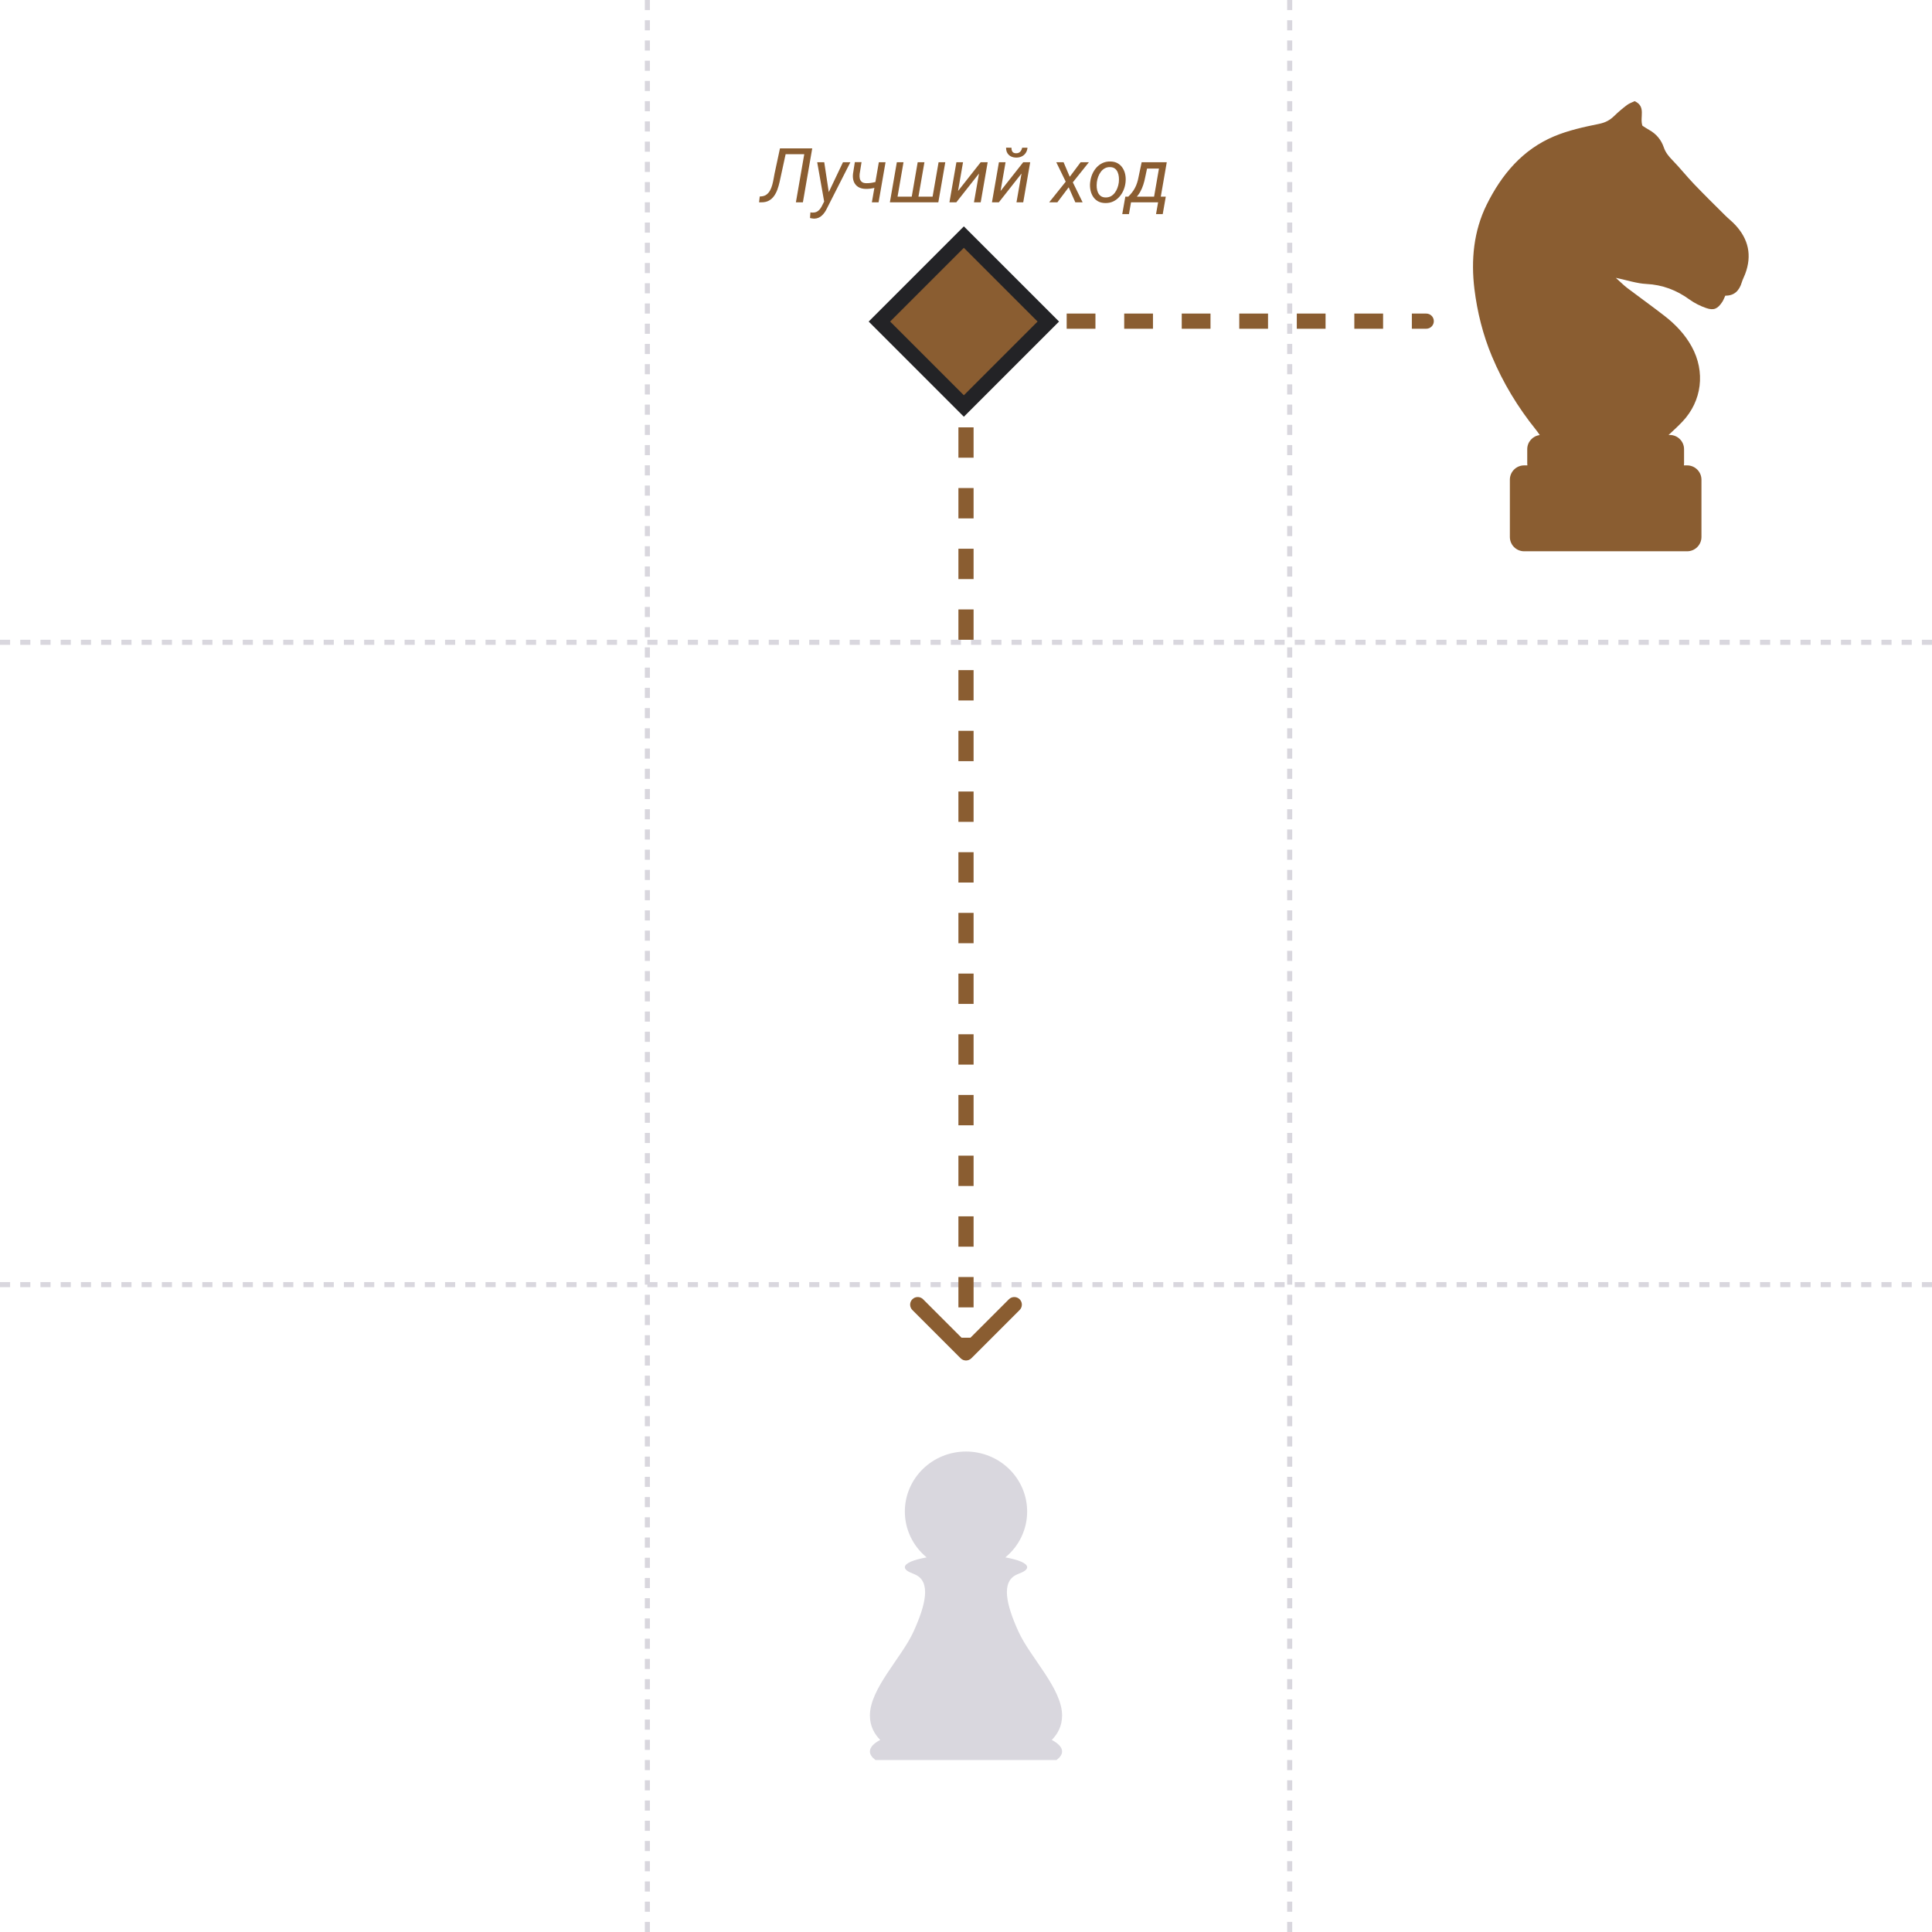 <svg width="382" height="382" viewBox="0 0 382 382" fill="none" xmlns="http://www.w3.org/2000/svg">
    <path d="M159.418 29.336L159.213 30.493H154.474L154.679 29.336H159.418ZM160.597 29.336L158.751 40H157.367L159.22 29.336H160.597ZM154.218 29.336H155.587L154.452 34.558C154.354 35.017 154.25 35.501 154.137 36.008C154.025 36.516 153.881 37.009 153.705 37.488C153.534 37.961 153.31 38.391 153.031 38.777C152.758 39.158 152.414 39.46 151.999 39.685C151.588 39.905 151.088 40.01 150.497 40H150.087L150.219 38.85L150.482 38.835C150.912 38.806 151.269 38.687 151.552 38.477C151.84 38.262 152.074 37.988 152.255 37.656C152.436 37.324 152.58 36.963 152.687 36.572C152.794 36.182 152.882 35.791 152.951 35.4C153.019 35.01 153.085 34.651 153.148 34.324L154.218 29.336ZM163.336 39.099L166.676 32.075H168.141L163.49 41.23C163.368 41.489 163.224 41.738 163.058 41.977C162.897 42.217 162.711 42.432 162.501 42.622C162.296 42.812 162.064 42.961 161.806 43.069C161.547 43.176 161.261 43.23 160.949 43.23C160.817 43.225 160.685 43.21 160.553 43.186C160.417 43.162 160.285 43.135 160.158 43.105L160.238 41.992C160.297 42.002 160.355 42.009 160.414 42.014C160.473 42.024 160.529 42.031 160.583 42.036C160.91 42.046 161.19 41.999 161.425 41.897C161.664 41.794 161.869 41.643 162.04 41.443C162.216 41.243 162.372 41.003 162.509 40.725L163.336 39.099ZM162.97 32.075L163.915 38.301L164.003 39.7L163.014 40.183L161.579 32.075H162.97ZM175.092 32.075L173.715 40H172.389L173.766 32.075H175.092ZM173.971 35.715L173.876 36.836C173.588 36.948 173.295 37.044 172.997 37.122C172.699 37.2 172.399 37.258 172.096 37.297C171.793 37.336 171.486 37.353 171.173 37.349C170.578 37.339 170.08 37.209 169.679 36.96C169.284 36.706 168.998 36.36 168.822 35.92C168.646 35.476 168.59 34.961 168.654 34.375L169.02 32.06H170.346L169.972 34.382C169.933 34.719 169.943 35.024 170.001 35.298C170.065 35.571 170.194 35.791 170.39 35.957C170.585 36.123 170.871 36.211 171.247 36.221C171.559 36.23 171.867 36.213 172.169 36.169C172.477 36.126 172.78 36.065 173.078 35.986C173.375 35.903 173.673 35.813 173.971 35.715ZM177.326 32.075H178.644L177.465 38.887H180.27L181.449 32.075H182.782L181.596 38.887H184.394L185.58 32.075H186.906L185.529 40H175.949L177.326 32.075ZM189.425 37.766L193.908 32.075H195.285L193.908 40H192.575L193.571 34.309L189.088 40H187.726L189.103 32.075H190.414L189.425 37.766ZM197.833 37.766L202.316 32.075H203.693L202.316 40H200.983L201.979 34.309L197.497 40H196.134L197.511 32.075H198.822L197.833 37.766ZM202.096 29.211L203.158 29.204C203.119 29.614 202.997 29.968 202.792 30.266C202.592 30.559 202.326 30.784 201.994 30.94C201.667 31.096 201.298 31.169 200.888 31.16C200.297 31.15 199.818 30.969 199.452 30.618C199.091 30.266 198.915 29.793 198.925 29.197L199.994 29.204C199.979 29.517 200.041 29.778 200.177 29.988C200.314 30.193 200.553 30.298 200.895 30.303C201.242 30.308 201.513 30.207 201.708 30.002C201.908 29.793 202.038 29.529 202.096 29.211ZM210.292 32.075L211.515 34.954L213.668 32.075H215.302L212.123 36.052L214.057 40H212.614L211.303 37.034L209.069 40H207.45L210.717 35.92L208.849 32.075H210.292ZM215.536 36.169L215.558 36.001C215.617 35.469 215.749 34.956 215.954 34.463C216.164 33.97 216.439 33.53 216.781 33.145C217.123 32.759 217.528 32.456 217.997 32.236C218.466 32.017 218.988 31.914 219.564 31.929C220.121 31.939 220.597 32.058 220.993 32.288C221.393 32.517 221.715 32.822 221.959 33.203C222.208 33.579 222.382 34.004 222.479 34.477C222.577 34.951 222.602 35.44 222.553 35.942L222.538 36.111C222.475 36.643 222.338 37.153 222.128 37.642C221.918 38.13 221.64 38.565 221.293 38.945C220.951 39.326 220.546 39.627 220.077 39.846C219.608 40.061 219.088 40.161 218.517 40.147C217.965 40.137 217.489 40.02 217.089 39.795C216.693 39.565 216.374 39.263 216.129 38.887C215.885 38.511 215.714 38.088 215.617 37.62C215.519 37.151 215.492 36.667 215.536 36.169ZM216.876 36.001L216.862 36.177C216.828 36.484 216.825 36.804 216.854 37.136C216.889 37.468 216.967 37.776 217.089 38.059C217.216 38.342 217.399 38.574 217.638 38.755C217.877 38.935 218.188 39.031 218.568 39.041C218.974 39.05 219.33 38.972 219.638 38.806C219.945 38.635 220.207 38.406 220.421 38.118C220.641 37.83 220.814 37.51 220.941 37.158C221.073 36.807 221.161 36.458 221.205 36.111L221.22 35.942C221.254 35.635 221.254 35.315 221.22 34.983C221.19 34.646 221.112 34.334 220.985 34.045C220.863 33.752 220.683 33.516 220.443 33.335C220.204 33.149 219.894 33.052 219.513 33.042C219.108 33.027 218.749 33.108 218.437 33.284C218.129 33.455 217.868 33.687 217.653 33.98C217.438 34.273 217.265 34.597 217.133 34.954C217.006 35.305 216.92 35.654 216.876 36.001ZM225.731 32.075H227.064L226.435 35.034C226.337 35.542 226.21 36.04 226.054 36.528C225.897 37.012 225.7 37.471 225.46 37.905C225.221 38.34 224.928 38.735 224.582 39.092C224.24 39.448 223.827 39.751 223.344 40H222.597L222.802 38.901H223.065C223.354 38.623 223.607 38.34 223.827 38.052C224.052 37.764 224.245 37.466 224.406 37.158C224.572 36.846 224.711 36.516 224.823 36.169C224.94 35.818 225.036 35.442 225.109 35.041L225.731 32.075ZM226.061 32.075H230.697L229.32 40H227.995L229.152 33.328H225.841L226.061 32.075ZM222.501 38.887H230.5L229.899 42.336H228.573L228.983 40H223.629L223.219 42.336H221.894L222.501 38.887Z" fill="#8A5D31"/>
    <line y1="254" x2="382" y2="254" stroke="#D9D7DE" stroke-dasharray="2 2"/>
    <line x1="128" y1="2.18557e-08" x2="128" y2="382" stroke="#D9D7DE" stroke-dasharray="2 2"/>
    <line y1="127" x2="382" y2="127" stroke="#D9D7DE" stroke-dasharray="2 2"/>
    <line x1="255" y1="2.18557e-08" x2="255" y2="382" stroke="#D9D7DE" stroke-dasharray="2 2"/>
    <path d="M341.14 42.629C339.063 40.564 336.975 38.511 334.95 36.397C333.481 34.859 332.155 33.186 330.672 31.661C329.938 30.909 329.317 30.157 328.974 29.15C328.459 27.639 327.488 26.476 326.079 25.69C325.579 25.411 325.103 25.086 324.741 24.855C324.159 23.169 325.537 21.06 323.203 20C322.7 20.249 322.124 20.436 321.673 20.779C320.8 21.444 319.953 22.154 319.172 22.92C318.314 23.76 317.427 24.236 316.175 24.492C313.169 25.099 310.118 25.771 307.306 26.944C301.057 29.561 296.92 34.492 293.973 40.421C291.356 45.692 290.831 51.443 291.526 57.148C292.085 61.694 293.209 66.211 295.005 70.497C297.208 75.738 300.121 80.546 303.686 84.969C303.957 85.302 304.201 85.661 304.445 86.024C303.053 86.191 301.969 87.376 301.969 88.82V91.637C301.969 91.768 301.981 91.893 301.998 92.017H301.363C299.8 92.017 298.534 93.283 298.534 94.846V106.171C298.534 107.736 299.8 109 301.363 109H333.585C335.147 109 336.416 107.733 336.416 106.171V94.846C336.416 93.286 335.147 92.017 333.585 92.017H332.947C332.964 91.891 332.976 91.765 332.976 91.637V88.82C332.976 87.266 331.714 86.004 330.159 86.004H329.913C330.872 85.119 331.791 84.276 332.646 83.372C336.522 79.291 337.215 73.501 334.494 68.543C333.163 66.12 331.293 64.156 329.134 62.476C326.705 60.586 324.191 58.801 321.739 56.939C321.039 56.406 320.421 55.77 319.487 54.935C321.798 55.421 323.639 56.049 325.5 56.143C328.711 56.3 331.48 57.36 334.05 59.22C335.044 59.94 336.197 60.514 337.36 60.913C338.87 61.431 339.625 61.061 340.526 59.701C340.763 59.344 340.906 58.93 341.133 58.459C342.922 58.484 343.902 57.456 344.395 55.81C344.563 55.248 344.849 54.726 345.056 54.179C346.445 50.512 345.728 47.264 343.065 44.435C342.468 43.787 341.763 43.25 341.14 42.629Z" fill="#8A5D31"/>
    <path d="M282 65C282.828 65 283.5 64.328 283.5 63.5C283.5 62.672 282.828 62 282 62V65ZM191 63.5V62C190.172 62 189.5 62.672 189.5 63.5H191ZM189.939 268.561C190.525 269.146 191.475 269.146 192.061 268.561L201.607 259.015C202.192 258.429 202.192 257.479 201.607 256.893C201.021 256.308 200.071 256.308 199.485 256.893L191 265.379L182.515 256.893C181.929 256.308 180.979 256.308 180.393 256.893C179.808 257.479 179.808 258.429 180.393 259.015L189.939 268.561ZM192.5 267.5V264.5H189.5V267.5H192.5ZM192.5 258.5V252.5H189.5V258.5H192.5ZM192.5 246.5V240.5H189.5V246.5H192.5ZM192.5 234.5V228.5H189.5V234.5H192.5ZM192.5 222.5V216.5H189.5V222.5H192.5ZM192.5 210.5V204.5H189.5V210.5H192.5ZM192.5 198.5V192.5H189.5V198.5H192.5ZM192.5 186.5V180.5H189.5V186.5H192.5ZM192.5 174.5V168.5H189.5V174.5H192.5ZM192.5 162.5V156.5H189.5V162.5H192.5ZM192.5 150.5V144.5H189.5V150.5H192.5ZM192.5 138.5V132.5H189.5V138.5H192.5ZM192.5 126.5V120.5H189.5V126.5H192.5ZM192.5 114.5V108.5H189.5V114.5H192.5ZM192.5 102.5V96.5H189.5V102.5H192.5ZM192.5 90.5V84.5H189.5V90.5H192.5ZM192.5 78.5V72.5H189.5V78.5H192.5ZM192.5 66.5V63.5H189.5V66.5H192.5ZM191 65H193.844V62H191V65ZM199.531 65H205.219V62H199.531V65ZM210.906 65H216.594V62H210.906V65ZM222.281 65H227.969V62H222.281V65ZM233.656 65H239.344V62H233.656V65ZM245.031 65H250.719V62H245.031V65ZM256.406 65H262.094V62H256.406V65ZM267.781 65H273.469V62H267.781V65ZM279.156 65H282V62H279.156V65Z" fill="#8A5D31"/>
    <path d="M207.96 344.023C209.067 342.912 210 341.344 210 339.191C210 333.855 203.704 327.748 201.364 322.583C199.061 317.5 197.729 312.628 201.22 311.251L201.514 311.127C202.512 310.758 203.091 310.331 203.091 309.875C203.091 309.096 201.415 308.397 198.783 307.931C200.133 306.82 201.219 305.432 201.963 303.865C202.707 302.298 203.092 300.59 203.091 298.861C203.091 297.303 202.778 295.761 202.171 294.322C201.563 292.883 200.672 291.575 199.55 290.474C198.427 289.373 197.094 288.499 195.627 287.903C194.16 287.307 192.588 287 191 287C189.412 287 187.84 287.307 186.373 287.903C184.906 288.499 183.573 289.373 182.45 290.474C181.328 291.575 180.437 292.883 179.829 294.322C179.222 295.761 178.909 297.303 178.909 298.861C178.908 300.59 179.293 302.298 180.037 303.865C180.781 305.432 181.867 306.82 183.217 307.931C180.585 308.397 178.909 309.096 178.909 309.875C178.909 310.331 179.488 310.758 180.488 311.127C180.585 311.168 180.671 311.209 180.78 311.251C184.271 312.628 182.939 317.5 180.636 322.583C178.296 327.748 172 333.855 172 339.191C172 341.344 172.933 342.912 174.04 344.023C172.746 344.709 172 345.484 172 346.306C172 346.9 172.402 347.47 173.104 348H208.895C209.598 347.47 210 346.9 210 346.306C210 345.484 209.254 344.709 207.96 344.023Z" fill="#D9D7DE"/>
    <rect x="207.276" y="63.578" width="23.616" height="23.616" transform="rotate(135 207.276 63.578)" fill="#8A5D31" stroke="#232326" stroke-width="3"/>
</svg>
